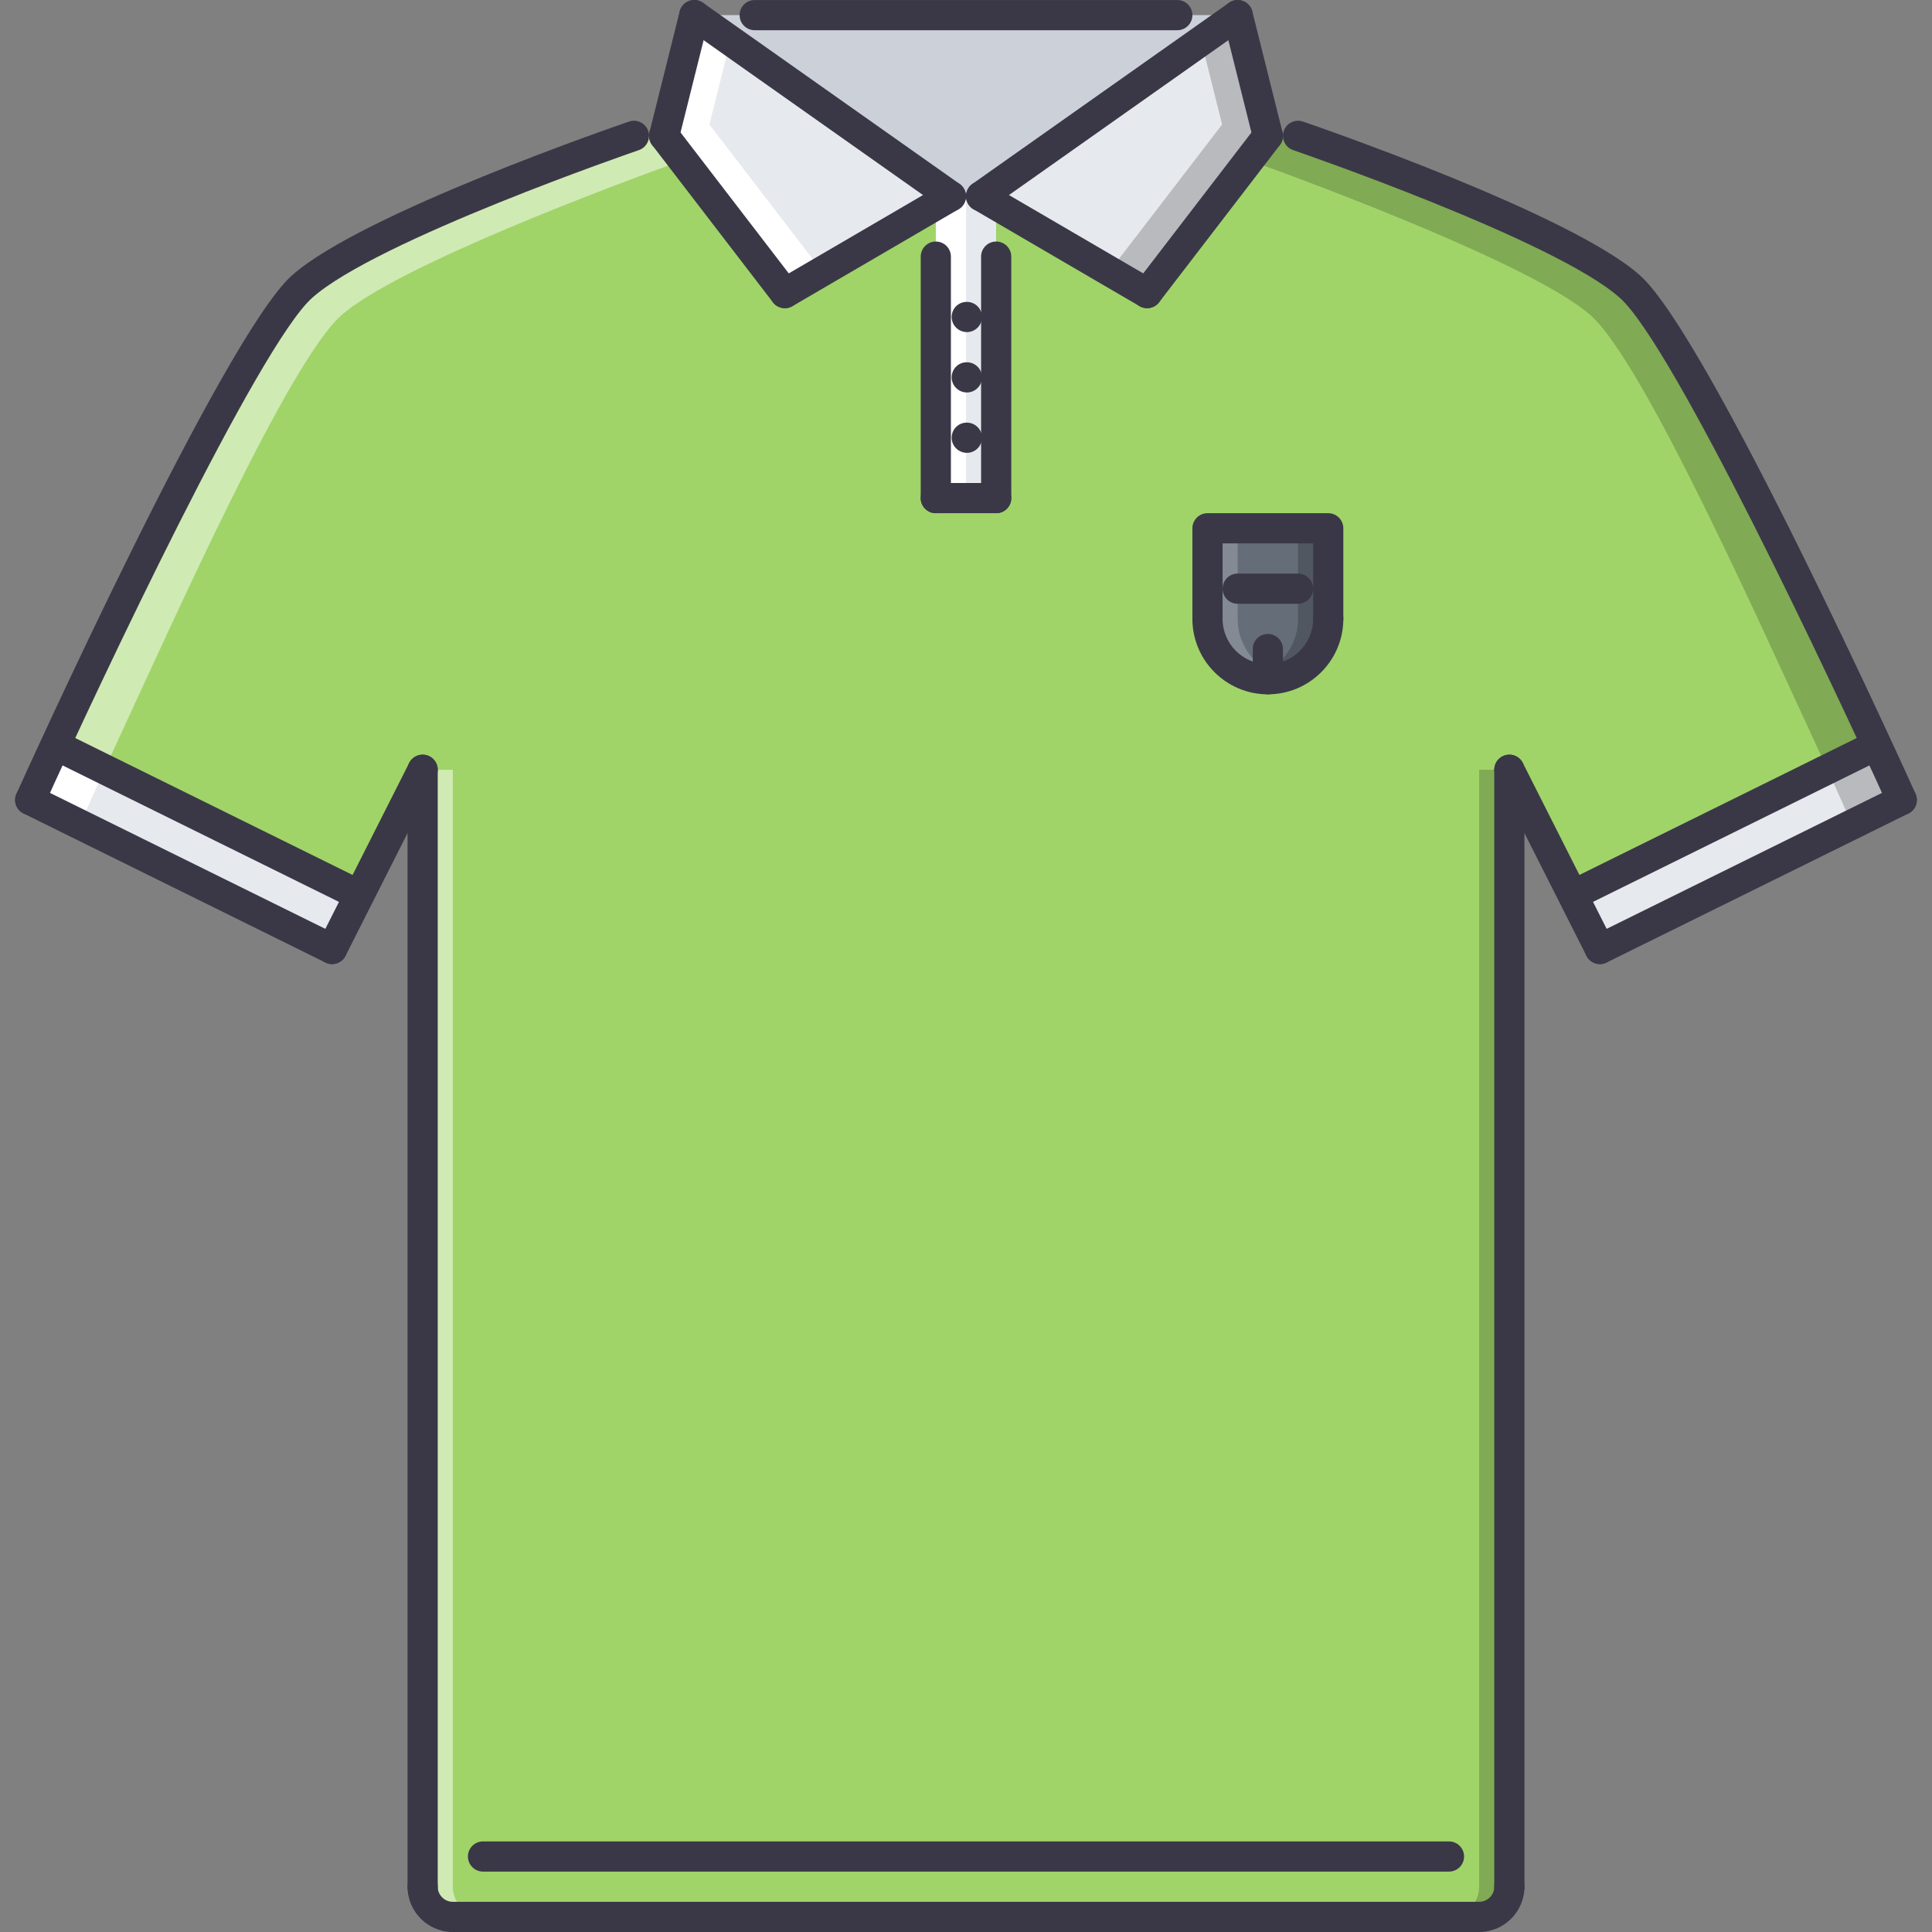 <?xml version="1.0" encoding="iso-8859-1"?>
<!-- Generator: Adobe Illustrator 19.0.0, SVG Export Plug-In . SVG Version: 6.00 Build 0)  -->
<svg version="1.1" id="Capa_1" xmlns="http://www.w3.org/2000/svg" xmlns:xlink="http://www.w3.org/1999/xlink" x="0px" y="0px"
	 viewBox="0 0 511.922 511.922" style="enable-background:new 0 0 511.922 511.922;" xml:space="preserve">
<rect x="0" y="0" width="511.922" height="511.922" fill="#808080" stroke="none"/>
<g>
	<path style="fill:#E6E9ED;" d="M497.275,197.408c4.078,8.955,6.641,14.556,6.641,14.556l-79.986,39.513l-7.279-14.317l0.156-0.078
		l79.985-39.435L497.275,197.408z"/>
	<path style="fill:#E6E9ED;" d="M15.044,197.646l79.985,39.435l0.164,0.078l-7.202,14.317L8.005,211.963c0,0,2.48-5.601,6.64-14.478
		L15.044,197.646z"/>
</g>
<path style="fill:#656D78;" d="M351.943,163.972c0,8.799-7.202,15.997-15.998,15.997c-8.795,0-15.997-7.198-15.997-15.997v-23.996
	h31.995V163.972z"/>
<g style="opacity:0.2;">
	<path style="fill:#FFFFFF;" d="M327.947,163.972v-23.996h-7.999v23.996c0,8.799,7.202,15.997,15.997,15.997
		c1.391,0,2.719-0.234,4-0.57C333.071,177.603,327.947,171.385,327.947,163.972z"/>
</g>
<g style="opacity:0.2;">
	<path d="M343.944,163.972v-23.996h7.999v23.996c0,8.799-7.202,15.997-15.998,15.997c-1.39,0-2.718-0.234-3.999-0.57
		C338.82,177.603,343.944,171.385,343.944,163.972z"/>
</g>
<polygon style="fill:#E6E9ED;" points="263.959,54.313 263.959,131.978 247.962,131.978 247.962,54.313 251.961,51.993 
	259.959,51.993 "/>
<polygon style="fill:#CCD1D9;" points="327.947,4.002 259.959,51.993 251.961,51.993 183.974,4.002 "/>
<polygon style="fill:#E6E9ED;" points="183.974,4.002 251.961,51.993 247.962,54.313 207.969,77.668 175.975,35.996 "/>
<polygon style="fill:#FFFFFF;" points="187.973,32.996 193.535,10.75 183.974,4.002 175.975,35.996 207.969,77.668 217.842,71.903 
	"/>
<polygon style="fill:#E6E9ED;" points="259.959,51.993 327.947,4.002 335.945,35.996 303.951,77.668 263.959,54.313 "/>
<path style="fill:#A0D468;" d="M399.934,203.965v295.951c0,4.397-3.601,7.999-7.998,7.999H119.985c-4.397,0-7.998-3.602-7.998-7.999
	V203.965l-16.794,33.193l-0.164-0.078l-79.985-39.435l-0.398-0.16C29.681,165.093,65.995,88.544,79.993,75.988
	c17.84-15.998,87.984-39.993,87.984-39.993h7.999l31.994,41.672l39.993-23.355v77.666h15.997V54.313l39.992,23.355l31.994-41.672
	h7.999c0,0,70.144,23.995,87.984,39.993c13.997,12.556,50.312,88.945,65.347,121.419l-0.483,0.238l-79.985,39.435l-0.156,0.078
	L399.934,203.965z M351.943,163.972v-23.996h-31.995v23.996c0,8.799,7.202,15.997,15.997,15.997
	C344.741,179.969,351.943,172.772,351.943,163.972z"/>
<g style="opacity:0.5;">
	<path style="fill:#FFFFFF;" d="M21.183,218.474c0,0,5.3-12.111,9.459-20.988C45.678,165.093,76.329,96.208,90.327,83.651
		c14.583-13.08,73.033-34.892,90.624-41.176l-4.976-6.479h-7.999c0,0-70.144,23.995-87.984,39.993
		c-13.997,12.555-50.311,89.104-65.347,121.497c-4.16,8.877-6.64,14.478-6.64,14.478L21.183,218.474z"/>
	<path style="fill:#FFFFFF;" d="M119.985,499.916V203.965l-7.998-0.008v295.958c0,4.397,3.601,7.999,7.998,7.999h7.999
		C123.586,507.915,119.985,504.314,119.985,499.916z"/>
</g>
<path style="fill:#FFFFFF;" d="M27.697,203.883l-12.653-6.237l-0.398-0.16c-4.16,8.877-6.64,14.478-6.64,14.478l13.177,6.511
	C21.183,218.474,24.342,211.257,27.697,203.883z"/>
<g style="opacity:0.2;">
	<path d="M490.738,218.474c0,0-5.304-12.111-9.459-20.988c-15.037-32.393-45.688-101.278-59.686-113.835
		c-14.582-13.08-73.032-34.892-90.623-41.176l4.976-6.479h7.999c0,0,70.144,23.995,87.984,39.993
		c13.997,12.556,50.312,89.105,65.347,121.498c4.156,8.877,6.641,14.478,6.641,14.478L490.738,218.474z"/>
	<path d="M391.936,499.916V203.965l7.998-0.008v295.958c0,4.397-3.601,7.999-7.998,7.999h-7.998
		C388.335,507.915,391.936,504.314,391.936,499.916z"/>
</g>
<g style="opacity:0.2;">
	<polygon points="323.823,32.996 318.262,10.75 327.822,4.002 335.82,35.996 303.826,77.668 293.953,71.903 	"/>
</g>
<rect x="247.961" y="51.991" style="fill:#FFFFFF;" width="7.998" height="79.985"/>
<g>
	<path style="fill:#3A3847;" d="M256.199,119.988c-2.207,0-4.038-1.789-4.038-3.999s1.75-3.999,3.96-3.999h0.078
		c2.21,0,4.002,1.789,4.002,3.999S258.409,119.988,256.199,119.988z"/>
	<path style="fill:#3A3847;" d="M256.199,103.991c-2.207,0-4.038-1.789-4.038-3.999s1.75-3.999,3.96-3.999h0.078
		c2.21,0,4.002,1.789,4.002,3.999S258.409,103.991,256.199,103.991z"/>
	<path style="fill:#3A3847;" d="M256.199,87.994c-2.207,0-4.038-1.789-4.038-3.999c0-2.211,1.75-3.999,3.96-3.999h0.078
		c2.21,0,4.002,1.788,4.002,3.999C260.201,86.205,258.409,87.994,256.199,87.994z"/>
	<path style="fill:#3A3847;" d="M399.934,503.924c-2.21,0-3.999-1.789-3.999-4V203.965c0-2.211,1.789-4,3.999-4c2.211,0,4,1.789,4,4
		v295.958C403.934,502.135,402.145,503.924,399.934,503.924z"/>
	<path style="fill:#3A3847;" d="M503.916,215.963c-1.523,0-2.977-0.875-3.648-2.355c-14.966-33.158-56.904-121.982-71.011-134.644
		c-17.021-15.274-85.914-38.946-86.609-39.185c-2.085-0.715-3.202-2.987-2.483-5.077c0.703-2.093,2.976-3.194,5.077-2.492
		c2.89,0.992,71.136,24.449,89.358,40.801c18.239,16.372,70.737,132.375,72.964,137.307c0.905,2.011,0.008,4.382-2,5.289
		C505.024,215.85,504.47,215.963,503.916,215.963z"/>
	<path style="fill:#3A3847;" d="M423.93,255.456c-1.469,0-2.89-0.816-3.585-2.229c-0.977-1.98-0.164-4.378,1.812-5.354
		l79.986-39.493c1.96-0.961,4.374-0.18,5.358,1.816c0.976,1.979,0.164,4.378-1.812,5.354l-79.985,39.492
		C425.133,255.323,424.531,255.456,423.93,255.456z"/>
	<path style="fill:#3A3847;" d="M423.93,255.456c-1.461,0-2.866-0.8-3.569-2.194l-23.996-47.492
		c-0.991-1.972-0.203-4.378,1.766-5.374c1.952-1,4.374-0.215,5.374,1.765l23.996,47.491c0.991,1.973,0.203,4.378-1.766,5.374
		C425.156,255.319,424.539,255.456,423.93,255.456z"/>
	<path style="fill:#3A3847;" d="M391.936,511.922c-2.211,0-3.999-1.789-3.999-3.999c0-2.211,1.788-3.999,3.999-3.999
		c2.203,0,3.999-1.797,3.999-4c0-2.211,1.789-3.999,3.999-3.999c2.211,0,4,1.788,4,3.999
		C403.934,506.54,398.552,511.922,391.936,511.922z"/>
	<path style="fill:#3A3847;" d="M111.987,503.924c-2.211,0-4-1.789-4-4V203.965c0-2.211,1.789-4,4-4c2.21,0,3.999,1.789,3.999,4
		v295.958C115.986,502.135,114.197,503.924,111.987,503.924z"/>
	<path style="fill:#3A3847;" d="M8.002,215.963c-0.547,0-1.109-0.113-1.641-0.355c-2.015-0.906-2.909-3.277-1.999-5.289
		c2.225-4.932,54.716-120.935,72.959-137.307c18.224-16.353,86.465-39.81,89.363-40.801c2.077-0.71,4.358,0.398,5.077,2.492
		c0.714,2.09-0.402,4.362-2.492,5.077c-0.691,0.238-69.589,23.914-86.605,39.185C68.557,91.626,26.619,180.45,11.649,213.608
		C10.982,215.088,9.529,215.963,8.002,215.963z"/>
	<path style="fill:#3A3847;" d="M87.987,255.456c-0.594,0-1.199-0.133-1.765-0.414L6.236,215.549
		c-1.979-0.977-2.796-3.375-1.815-5.354c0.976-1.977,3.382-2.797,5.354-1.816l79.985,39.493c1.98,0.976,2.796,3.374,1.816,5.354
		C90.881,254.64,89.463,255.456,87.987,255.456z"/>
	<path style="fill:#3A3847;" d="M87.987,255.456c-0.605,0-1.222-0.137-1.8-0.43c-1.972-0.996-2.761-3.401-1.765-5.374l23.996-47.491
		c1-1.968,3.41-2.761,5.374-1.765c1.972,0.996,2.761,3.402,1.765,5.374l-23.996,47.491
		C90.858,254.651,89.448,255.456,87.987,255.456z"/>
	<path style="fill:#3A3847;" d="M119.985,511.922c-6.616,0-11.998-5.382-11.998-11.998c0-2.211,1.789-3.999,4-3.999
		c2.21,0,3.999,1.788,3.999,3.999c0,2.203,1.793,4,3.999,4c2.211,0,4,1.788,4,3.999
		C123.984,510.133,122.196,511.922,119.985,511.922z"/>
	<path style="fill:#3A3847;" d="M391.936,511.922H119.985c-2.21,0-3.999-1.789-3.999-3.999c0-2.211,1.789-3.999,3.999-3.999h271.951
		c2.211,0,3.999,1.788,3.999,3.999C395.935,510.133,394.147,511.922,391.936,511.922z"/>
	<path style="fill:#3A3847;" d="M383.938,495.917H127.984c-2.211,0-4-1.789-4-3.999c0-2.211,1.789-4,4-4h255.954
		c2.21,0,3.999,1.789,3.999,4C387.937,494.128,386.148,495.917,383.938,495.917z"/>
	<path style="fill:#3A3847;" d="M335.945,40.003c-1.796,0-3.429-1.211-3.882-3.031l-7.999-31.994
		c-0.53-2.14,0.766-4.312,2.914-4.847c2.102-0.547,4.319,0.761,4.851,2.91l7.999,31.994c0.531,2.14-0.766,4.312-2.914,4.847
		C336.594,39.963,336.266,40.003,335.945,40.003z"/>
	<path style="fill:#3A3847;" d="M311.95,8.008H199.971c-2.21,0-4-1.789-4-3.999c0-2.211,1.789-4,4-4H311.95
		c2.21,0,3.999,1.789,3.999,4C315.949,6.219,314.16,8.008,311.95,8.008z"/>
	<path style="fill:#3A3847;" d="M259.959,56c-1.253,0-2.487-0.59-3.268-1.691c-1.273-1.808-0.844-4.3,0.96-5.577L325.642,0.74
		c1.781-1.269,4.305-0.839,5.569,0.961c1.273,1.809,0.844,4.3-0.96,5.577l-67.988,47.991C261.568,55.761,260.756,56,259.959,56z"/>
	<path style="fill:#3A3847;" d="M303.951,81.667c-0.688,0-1.383-0.175-2.015-0.546l-43.992-25.667
		c-1.91-1.113-2.55-3.562-1.437-5.468c1.113-1.91,3.569-2.542,5.467-1.437l43.992,25.667c1.906,1.113,2.555,3.562,1.438,5.468
		C306.662,80.956,305.326,81.667,303.951,81.667z"/>
	<path style="fill:#3A3847;" d="M303.951,81.667c-0.852,0-1.71-0.269-2.437-0.828c-1.75-1.343-2.078-3.855-0.734-5.608
		l31.994-41.665c1.352-1.753,3.866-2.081,5.608-0.734c1.75,1.343,2.078,3.855,0.734,5.608l-31.994,41.665
		C306.334,81.128,305.147,81.667,303.951,81.667z"/>
	<path style="fill:#3A3847;" d="M175.979,40.003c-0.32,0-0.648-0.039-0.973-0.121c-2.144-0.535-3.448-2.707-2.909-4.847
		l7.998-31.994c0.531-2.148,2.707-3.476,4.847-2.91c2.145,0.535,3.449,2.707,2.91,4.847l-7.999,31.994
		C179.4,38.792,177.772,40.003,175.979,40.003z"/>
	<path style="fill:#3A3847;" d="M251.958,56c-0.797,0-1.602-0.238-2.305-0.73L181.666,7.278c-1.805-1.277-2.234-3.769-0.961-5.577
		c1.273-1.796,3.769-2.23,5.577-0.961l67.988,47.992c1.804,1.277,2.234,3.769,0.96,5.577C254.449,55.41,253.215,56,251.958,56z"/>
	<path style="fill:#3A3847;" d="M207.973,81.667c-1.375,0-2.714-0.71-3.456-1.983c-1.113-1.906-0.473-4.355,1.437-5.468
		l43.992-25.667c1.918-1.109,4.359-0.465,5.468,1.437c1.113,1.906,0.473,4.355-1.437,5.468l-43.992,25.667
		C209.352,81.491,208.657,81.667,207.973,81.667z"/>
	<path style="fill:#3A3847;" d="M207.973,81.667c-1.203,0-2.39-0.539-3.175-1.562L172.803,38.44
		c-1.347-1.753-1.015-4.265,0.734-5.608c1.765-1.347,4.272-1.004,5.608,0.734l31.996,41.665c1.347,1.753,1.015,4.265-0.734,5.608
		C209.68,81.398,208.821,81.667,207.973,81.667z"/>
	<path style="fill:#3A3847;" d="M247.962,135.985c-2.211,0-4-1.788-4-3.999V67.998c0-2.211,1.789-3.999,4-3.999
		c2.21,0,3.999,1.788,3.999,3.999v63.988C251.961,134.197,250.172,135.985,247.962,135.985z"/>
	<path style="fill:#3A3847;" d="M263.959,135.985h-15.997c-2.211,0-4-1.788-4-3.999c0-2.21,1.789-3.999,4-3.999h15.997
		c2.21,0,3.999,1.789,3.999,3.999C267.958,134.197,266.169,135.985,263.959,135.985z"/>
	<path style="fill:#3A3847;" d="M263.959,135.985c-2.211,0-4-1.788-4-3.999V67.998c0-2.211,1.789-3.999,4-3.999
		c2.21,0,3.999,1.788,3.999,3.999v63.988C267.958,134.197,266.169,135.985,263.959,135.985z"/>
	<path style="fill:#3A3847;" d="M351.943,167.98c-2.211,0-4-1.789-4-4v-19.996h-23.996v19.996c0,2.211-1.788,4-3.999,4
		c-2.21,0-3.999-1.789-3.999-4v-23.996c0-2.21,1.789-4,3.999-4h31.995c2.21,0,3.999,1.789,3.999,4v23.996
		C355.942,166.191,354.153,167.98,351.943,167.98z"/>
	<path style="fill:#3A3847;" d="M335.945,183.977c-11.029,0-19.996-8.971-19.996-19.997c0-2.21,1.789-3.999,3.999-3.999
		c2.211,0,3.999,1.789,3.999,3.999c0,6.616,5.383,11.998,11.998,11.998c6.616,0,11.998-5.382,11.998-11.998
		c0-2.21,1.789-3.999,4-3.999c2.21,0,3.999,1.789,3.999,3.999C355.942,175.005,346.975,183.977,335.945,183.977z"/>
	<path style="fill:#3A3847;" d="M343.944,159.981h-15.997c-2.211,0-4-1.789-4-3.999c0-2.211,1.789-4,4-4h15.997
		c2.21,0,3.999,1.789,3.999,4C347.943,158.192,346.154,159.981,343.944,159.981z"/>
	<path style="fill:#3A3847;" d="M335.945,183.977c-2.21,0-3.999-1.789-3.999-4v-7.998c0-2.211,1.789-4,3.999-4c2.211,0,4,1.789,4,4
		v7.998C339.945,182.188,338.156,183.977,335.945,183.977z"/>
	<path style="fill:#3A3847;" d="M416.846,241.107c-1.469,0-2.891-0.816-3.586-2.23c-0.977-1.979-0.164-4.378,1.812-5.354
		l79.985-39.493c1.961-0.968,4.382-0.175,5.358,1.816c0.977,1.98,0.164,4.378-1.812,5.354l-79.985,39.493
		C418.048,240.974,417.446,241.107,416.846,241.107z"/>
	<path style="fill:#3A3847;" d="M95.064,241.107c-0.594,0-1.199-0.133-1.766-0.414L13.313,201.2
		c-1.98-0.976-2.796-3.374-1.816-5.354c0.973-1.976,3.387-2.788,5.354-1.816l79.986,39.493c1.98,0.977,2.796,3.375,1.816,5.354
		C97.958,240.291,96.54,241.107,95.064,241.107z"/>
</g>
<g>
</g>
<g>
</g>
<g>
</g>
<g>
</g>
<g>
</g>
<g>
</g>
<g>
</g>
<g>
</g>
<g>
</g>
<g>
</g>
<g>
</g>
<g>
</g>
<g>
</g>
<g>
</g>
<g>
</g>
</svg>

